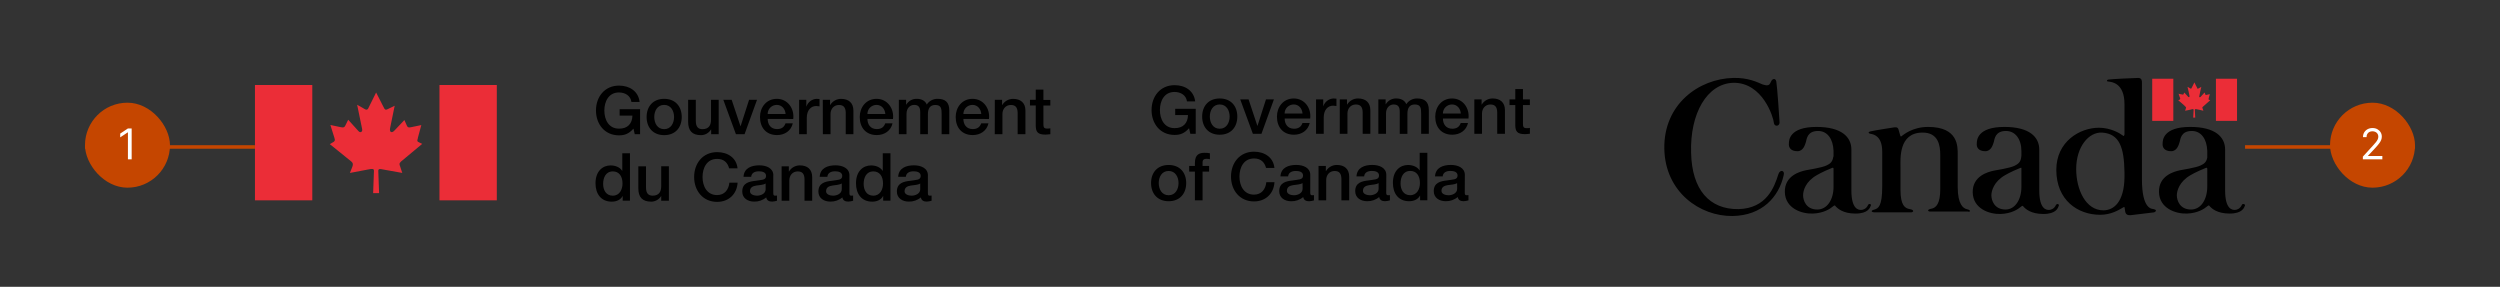 <svg width="706" height="81" viewBox="0 0 706 81" fill="none" xmlns="http://www.w3.org/2000/svg">
<rect x="0" y="0" width="706" height="81" fill="#333333" stroke="none"/>
<g clip-path="url(#clip0_6539_525)">
<path d="M72 24H88.193V56.583H72V24ZM124.105 24H140.299V56.583H124.105V24ZM103.903 30.781L106.215 26.128L108.51 30.611C108.796 31.085 109.029 31.046 109.486 30.82L111.459 29.855L110.176 36.115C109.908 37.344 110.615 37.705 111.385 36.871L114.198 33.9L114.945 35.581C115.196 36.089 115.574 36.015 116.075 35.924L118.98 35.32L118.004 38.947V39.025C117.89 39.499 117.662 39.894 118.198 40.124L119.231 40.633L113.218 45.641C112.607 46.262 112.818 46.453 113.046 47.153L113.6 48.834L108.013 47.834C107.323 47.665 106.844 47.665 106.826 48.212L107.055 54.546H105.376L105.604 48.23C105.604 47.609 105.125 47.626 103.996 47.856L98.813 48.838L99.481 47.157C99.71 46.514 99.771 46.08 99.253 45.645L93.147 40.706L94.277 40.024C94.602 39.777 94.62 39.516 94.448 38.965L93.301 35.294L96.246 35.915C97.068 36.106 97.297 35.915 97.508 35.481L98.33 33.817L101.24 37.032C101.754 37.635 102.484 37.24 102.255 36.371L100.857 29.586L103.02 30.816C103.363 31.024 103.727 31.08 103.938 30.685" fill="#EB2D37"/>
<path d="M180.778 37.9H179.253L178.892 36.323C177.618 37.752 176.461 38.222 174.804 38.222C170.738 38.222 168.303 35.029 168.303 31.198C168.303 27.366 170.743 24.174 174.809 24.174C177.776 24.174 180.264 25.738 180.624 28.778H178.308C178.079 27.015 176.523 26.111 174.791 26.111C171.881 26.111 170.668 28.648 170.668 31.219C170.668 33.791 171.886 36.328 174.791 36.328C177.222 36.367 178.554 34.92 178.593 32.649H174.985V30.841H180.76V37.9H180.778ZM187.56 36.475C185.622 36.475 184.765 34.738 184.765 33.039C184.765 31.341 185.622 29.621 187.56 29.621C189.499 29.621 190.356 31.358 190.356 33.039C190.356 34.721 189.499 36.475 187.56 36.475ZM187.56 38.165C190.716 38.165 192.523 36.024 192.523 33.039C192.523 30.055 190.716 27.91 187.56 27.91C184.404 27.91 182.602 30.081 182.602 33.039C182.602 35.998 184.409 38.165 187.56 38.165ZM202.958 37.9H200.831V36.554H200.791C200.505 37.038 200.097 37.441 199.608 37.724C199.118 38.007 198.563 38.16 197.996 38.17C195.429 38.17 194.33 36.892 194.33 34.356V28.192H196.497V34.147C196.497 35.859 197.2 36.475 198.378 36.475C200.185 36.475 200.791 35.333 200.791 33.826V28.179H202.958V37.9ZM204.268 28.192H206.624L209.112 35.65H209.143L211.538 28.192H213.78L210.264 37.9H207.824L204.268 28.192ZM216.791 32.193C216.786 31.855 216.85 31.52 216.978 31.207C217.106 30.894 217.296 30.609 217.537 30.37C217.777 30.131 218.064 29.941 218.38 29.812C218.696 29.684 219.034 29.619 219.376 29.621C220.84 29.621 221.771 30.841 221.846 32.193H216.791ZM224.013 33.6C224.378 30.689 222.475 27.91 219.376 27.91C216.448 27.91 214.624 30.277 214.624 33.035C214.624 36.019 216.352 38.144 219.433 38.144C221.578 38.144 223.389 36.962 223.881 34.838H221.829C221.451 35.911 220.69 36.454 219.433 36.454C217.626 36.454 216.796 35.103 216.796 33.578L224.013 33.6ZM225.67 28.192H227.705V30.081H227.741C227.939 29.474 228.319 28.94 228.832 28.552C229.345 28.164 229.966 27.94 230.611 27.91C230.885 27.907 231.158 27.926 231.429 27.966V30.034C231.12 29.983 230.809 29.951 230.497 29.938C229.015 29.938 227.837 31.119 227.837 33.261V37.9H225.67V28.192ZM232.356 28.192H234.409V29.621L234.448 29.66C234.76 29.127 235.209 28.686 235.749 28.38C236.29 28.075 236.903 27.917 237.525 27.922C239.657 27.922 241.002 29.047 241.002 31.228V37.9H238.835V31.819C238.8 30.299 238.189 29.647 236.914 29.647C235.468 29.647 234.541 30.772 234.541 32.201V37.9H232.374L232.356 28.192ZM244.958 32.193C244.954 31.855 245.017 31.52 245.145 31.207C245.273 30.894 245.463 30.609 245.704 30.37C245.944 30.131 246.231 29.941 246.547 29.812C246.863 29.684 247.201 29.619 247.543 29.621C249.007 29.621 249.938 30.841 250.013 32.193H244.958ZM252.18 33.6C252.541 30.689 250.642 27.91 247.543 27.91C244.615 27.91 242.791 30.277 242.791 33.035C242.791 36.019 244.523 38.144 247.6 38.144C249.749 38.144 251.556 36.962 252.048 34.838H249.996C249.613 35.911 248.853 36.454 247.6 36.454C245.793 36.454 244.963 35.103 244.963 33.578L252.18 33.6ZM253.833 28.192H255.886V29.543H255.943C256.244 29.021 256.686 28.592 257.219 28.304C257.752 28.015 258.356 27.879 258.963 27.91C260.163 27.91 261.283 28.418 261.719 29.525C262.047 29.017 262.503 28.601 263.043 28.318C263.582 28.035 264.185 27.894 264.796 27.91C266.866 27.91 268.083 28.813 268.083 31.176V37.9H265.916V32.253C265.916 30.711 265.82 29.647 264.132 29.647C262.668 29.647 262.04 30.607 262.04 32.253V37.9H259.872V31.667C259.872 30.333 259.433 29.621 258.145 29.621C257.024 29.621 256 30.524 256 32.136V37.9H253.833V28.192ZM272.062 32.193C272.057 31.856 272.12 31.521 272.248 31.209C272.375 30.897 272.564 30.612 272.804 30.373C273.044 30.134 273.329 29.944 273.644 29.815C273.959 29.686 274.297 29.62 274.637 29.621C276.101 29.621 277.033 30.841 277.108 32.193H272.062ZM279.283 33.6C279.644 30.689 277.741 27.91 274.637 27.91C271.71 27.91 269.886 30.277 269.886 33.035C269.886 36.019 271.613 38.144 274.694 38.144C276.84 38.144 278.651 36.962 279.143 34.838H277.09C276.712 35.911 275.952 36.454 274.694 36.454C272.888 36.454 272.057 35.103 272.057 33.578L279.283 33.6ZM280.936 28.192H282.989V29.621L283.029 29.66C283.34 29.127 283.789 28.686 284.329 28.38C284.87 28.075 285.483 27.917 286.105 27.922C288.237 27.922 289.582 29.047 289.582 31.228V37.9H287.385V31.819C287.349 30.299 286.738 29.647 285.464 29.647C284.018 29.647 283.086 30.772 283.086 32.201V37.9H280.919L280.936 28.192ZM290.857 28.192H292.492V25.303H294.659V28.213H296.615V29.812H294.659V34.977C294.659 35.846 294.734 36.31 295.705 36.31C296.012 36.323 296.319 36.298 296.62 36.237V37.9C296.145 37.935 295.688 38.013 295.213 38.013C292.954 38.013 292.536 37.144 292.497 35.533V29.79H290.862V28.192H290.857ZM170.325 51.935C170.325 50.198 171.046 48.404 173.081 48.404C174.752 48.404 175.798 49.681 175.798 51.822C175.798 53.512 174.98 55.258 173.042 55.258C171.103 55.258 170.325 53.603 170.325 51.935ZM177.89 43.273H175.736V48.234H175.697C175.033 47.166 173.661 46.714 172.431 46.714C170.281 46.714 168.171 48.252 168.171 51.766C168.171 54.676 169.675 56.948 172.769 56.948C174.004 56.948 175.24 56.479 175.811 55.371H175.846V56.674H177.899V43.273H177.89ZM188.875 56.687H186.725V55.332C186.439 55.816 186.031 56.219 185.542 56.502C185.052 56.785 184.497 56.939 183.93 56.948C181.363 56.948 180.264 55.671 180.264 53.134V46.974H182.431V52.925C182.431 54.637 183.134 55.254 184.312 55.254C186.119 55.254 186.725 54.111 186.725 52.604V46.957H188.892V56.687H188.875ZM205.903 47.539C205.503 45.997 204.497 44.872 202.519 44.872C199.609 44.872 198.396 47.409 198.396 49.98C198.396 52.552 199.613 55.089 202.519 55.089C204.629 55.089 205.785 53.534 205.978 51.579H208.299C208.11 54.789 205.811 57.009 202.523 57.009C198.457 57.009 196.022 53.816 196.022 49.985C196.022 46.154 198.453 42.961 202.523 42.961C205.6 42.961 207.996 44.651 208.281 47.544H205.903V47.539ZM216.224 53.416C216.224 54.767 214.743 55.258 213.793 55.258C213.033 55.258 211.798 54.976 211.798 54.02C211.798 52.895 212.633 52.556 213.556 52.404C214.479 52.252 215.552 52.252 216.215 51.822V53.421L216.224 53.416ZM218.391 49.507C218.391 47.461 216.378 46.688 214.435 46.688C212.268 46.688 210.123 47.422 209.969 49.92H212.136C212.233 48.868 213.09 48.377 214.303 48.377C215.182 48.377 216.338 48.586 216.338 49.681C216.338 50.94 214.949 50.771 213.393 51.053C211.569 51.258 209.613 51.653 209.613 54.094C209.613 55.992 211.209 56.931 212.976 56.931C214.219 56.965 215.43 56.544 216.378 55.749C216.549 56.618 217.178 56.931 218.053 56.931C218.517 56.907 218.976 56.826 219.42 56.687V55.223C219.244 55.25 219.066 55.261 218.888 55.258C218.488 55.258 218.374 55.054 218.374 54.524V49.529L218.391 49.507ZM220.725 46.974H222.769V48.404L222.809 48.443C223.12 47.91 223.569 47.468 224.11 47.163C224.65 46.858 225.263 46.7 225.886 46.705C228.018 46.705 229.363 47.83 229.363 50.011V56.687H227.196V50.58C227.16 49.059 226.549 48.408 225.275 48.408C223.829 48.408 222.901 49.533 222.901 50.962V56.687H220.734L220.725 46.974ZM237.714 53.416C237.714 54.767 236.233 55.258 235.279 55.258C234.519 55.258 233.283 54.976 233.283 54.02C233.283 52.895 234.119 52.556 235.042 52.404C235.965 52.252 237.033 52.235 237.714 51.8V53.399V53.416ZM239.881 49.507C239.881 47.461 237.868 46.688 235.947 46.688C233.78 46.688 231.631 47.422 231.481 49.92H233.648C233.745 48.868 234.598 48.377 235.815 48.377C236.694 48.377 237.846 48.586 237.846 49.681C237.846 50.94 236.457 50.771 234.901 51.053C233.077 51.258 231.116 51.653 231.116 54.094C231.116 55.992 232.716 56.931 234.479 56.931C235.722 56.965 236.934 56.544 237.881 55.749C238.053 56.618 238.681 56.931 239.556 56.931C240.02 56.908 240.48 56.826 240.923 56.687V55.223C240.747 55.25 240.569 55.261 240.391 55.258C239.991 55.258 239.877 55.054 239.877 54.524V49.529L239.881 49.507ZM243.894 51.935C243.894 50.198 244.615 48.404 246.651 48.404C248.321 48.404 249.367 49.681 249.367 51.822C249.367 53.512 248.549 55.258 246.611 55.258C244.672 55.258 243.894 53.603 243.894 51.935ZM251.459 43.278H249.292V48.234H249.253C248.589 47.166 247.222 46.714 245.987 46.714C243.837 46.714 241.732 48.252 241.732 51.766C241.732 54.676 243.235 56.948 246.33 56.948C247.565 56.948 248.8 56.479 249.371 55.371H249.411V56.674H251.464V43.273L251.459 43.278ZM259.877 53.416C259.877 54.767 258.396 55.258 257.446 55.258C256.686 55.258 255.451 54.976 255.451 54.02C255.451 52.895 256.286 52.556 257.209 52.404C258.132 52.252 259.204 52.252 259.868 51.822V53.421L259.877 53.416ZM262.044 49.507C262.044 47.461 260.031 46.688 258.11 46.688C255.943 46.688 253.793 47.422 253.644 49.92H255.811C255.908 48.868 256.76 48.377 257.978 48.377C258.857 48.377 260.009 48.586 260.009 49.681C260.009 50.94 258.62 50.771 257.064 51.053C255.24 51.258 253.279 51.653 253.279 54.094C253.279 55.992 254.879 56.931 256.642 56.931C257.884 56.965 259.096 56.544 260.044 55.749C260.215 56.618 260.844 56.931 261.714 56.931C262.179 56.908 262.638 56.826 263.081 56.687V55.223C262.905 55.25 262.727 55.261 262.549 55.258C262.149 55.258 262.035 55.054 262.035 54.524V49.529L262.044 49.507Z" fill="black"/>
<path d="M337.671 37.783H336.15L335.789 36.206C334.515 37.635 333.358 38.104 331.701 38.104C327.635 38.104 325.2 34.912 325.2 31.08C325.2 27.249 327.635 24.052 331.701 24.052C334.668 24.052 337.156 25.612 337.517 28.635H335.2C334.972 26.871 333.416 25.968 331.684 25.968C328.774 25.968 327.561 28.505 327.561 31.076C327.561 33.648 328.778 36.184 331.684 36.184C334.115 36.219 335.446 34.777 335.486 32.501H331.877V30.72H337.671V37.783ZM344.453 36.354C342.515 36.354 341.657 34.616 341.657 32.918C341.657 31.219 342.515 29.499 344.453 29.499C346.391 29.499 347.249 31.237 347.249 32.918C347.249 34.599 346.391 36.354 344.453 36.354ZM344.453 38.044C347.609 38.044 349.416 35.902 349.416 32.918C349.416 29.934 347.605 27.809 344.453 27.809C341.301 27.809 339.49 29.951 339.49 32.918C339.49 35.885 341.297 38.048 344.453 38.048V38.044ZM350.242 28.075H352.598L355.077 35.529H355.117L357.512 28.07H359.754L356.238 37.779H353.807L350.242 28.075ZM362.774 32.071C362.769 31.733 362.833 31.398 362.961 31.085C363.089 30.772 363.279 30.488 363.519 30.248C363.76 30.009 364.047 29.819 364.363 29.691C364.678 29.562 365.017 29.497 365.358 29.499C366.822 29.499 367.754 30.72 367.829 32.071H362.774ZM369.996 33.483C370.356 30.572 368.457 27.809 365.358 27.809C362.431 27.809 360.607 30.177 360.607 32.935C360.607 35.919 362.339 38.044 365.416 38.044C367.565 38.044 369.372 36.862 369.864 34.738H367.824C367.442 35.811 366.686 36.354 365.429 36.354C363.622 36.354 362.791 35.003 362.791 33.478L369.996 33.483ZM371.649 28.075H373.684V29.951H373.723C373.926 29.349 374.309 28.821 374.821 28.439C375.334 28.056 375.952 27.837 376.594 27.809C376.867 27.807 377.141 27.826 377.411 27.866V29.934C377.103 29.883 376.792 29.851 376.479 29.838C374.998 29.838 373.82 31.02 373.82 33.161V37.783H371.649V28.075ZM378.339 28.075H380.391V29.504L380.431 29.543C380.742 29.01 381.191 28.568 381.732 28.263C382.272 27.958 382.885 27.8 383.508 27.805C385.635 27.805 386.985 28.93 386.985 31.111V37.783H384.818V31.68C384.778 30.16 384.172 29.508 382.897 29.508C381.451 29.508 380.519 30.633 380.519 32.062V37.783H378.352V28.075H378.339ZM389.249 28.075H391.301V29.425H391.358C391.662 28.907 392.105 28.482 392.638 28.196C393.171 27.911 393.773 27.777 394.378 27.809C395.574 27.809 396.699 28.318 397.134 29.425C397.463 28.917 397.919 28.502 398.458 28.218C398.997 27.935 399.601 27.794 400.211 27.809C402.282 27.809 403.499 28.713 403.499 31.076V37.783H401.332V32.11C401.332 30.568 401.235 29.504 399.547 29.504C398.084 29.504 397.455 30.464 397.455 32.11V37.8H395.288V31.55C395.288 30.216 394.849 29.504 393.561 29.504C392.44 29.504 391.411 30.407 391.411 32.019V37.783H389.244V28.075H389.249ZM407.477 32.071C407.472 31.733 407.536 31.398 407.664 31.085C407.792 30.772 407.982 30.488 408.223 30.248C408.463 30.009 408.75 29.819 409.066 29.691C409.382 29.562 409.72 29.497 410.062 29.499C411.526 29.499 412.457 30.72 412.532 32.071H407.477ZM414.699 33.483C415.06 30.572 413.161 27.809 410.062 27.809C407.134 27.809 405.31 30.177 405.31 32.935C405.31 35.919 407.038 38.044 410.119 38.044C412.268 38.044 414.075 36.862 414.567 34.738H412.515C412.136 35.811 411.376 36.354 410.119 36.354C408.312 36.354 407.482 35.003 407.482 33.478L414.699 33.483ZM416.352 28.075H418.405V29.504L418.444 29.543C418.755 29.01 419.204 28.568 419.745 28.263C420.286 27.958 420.898 27.8 421.521 27.805C423.649 27.805 424.998 28.93 424.998 31.111V37.783H422.813V31.68C422.774 30.16 422.167 29.508 420.893 29.508C419.446 29.508 418.515 30.633 418.515 32.062V37.783H416.352V28.075ZM426.286 28.075H427.917V25.16H430.084V28.07H432.04V29.669H430.084V34.859C430.084 35.728 430.158 36.193 431.13 36.193C431.437 36.205 431.744 36.179 432.044 36.115V37.77C431.569 37.805 431.112 37.883 430.638 37.883C428.374 37.883 427.956 37.014 427.917 35.403V29.669H426.286V28.075ZM330.022 55.136C328.084 55.136 327.227 53.399 327.227 51.7C327.227 50.002 328.088 48.282 330.022 48.282C331.956 48.282 332.818 50.02 332.818 51.7C332.818 53.382 331.969 55.136 330.022 55.136ZM330.022 56.826C333.178 56.826 334.98 54.685 334.98 51.7C334.98 48.716 333.183 46.588 330.022 46.588C326.862 46.588 325.06 48.729 325.06 51.696C325.06 54.663 326.871 56.826 330.022 56.826ZM335.824 46.853H337.438V46.049C337.438 43.569 338.756 43.156 340.154 43.156C340.665 43.137 341.176 43.18 341.675 43.287V44.959C341.346 44.875 341.008 44.837 340.668 44.846C340.079 44.846 339.605 45.054 339.605 45.858V46.853H341.451V48.451H339.605V56.579H337.438V48.451H335.824V46.853ZM357.53 47.417C357.13 45.876 356.123 44.75 354.145 44.75C351.235 44.75 350.022 47.287 350.022 49.859C350.022 52.43 351.24 54.967 354.145 54.967C356.255 54.967 357.416 53.408 357.605 51.453H359.912C359.723 54.663 357.424 56.883 354.136 56.883C350.071 56.883 347.635 53.69 347.635 49.859C347.635 46.028 350.071 42.835 354.136 42.835C357.213 42.835 359.609 44.525 359.895 47.417H357.521H357.53ZM367.851 53.299C367.851 54.65 366.369 55.141 365.416 55.141C364.655 55.141 363.42 54.858 363.42 53.903C363.42 52.778 364.255 52.439 365.178 52.287C366.101 52.135 367.174 52.135 367.838 51.705L367.851 53.299ZM370.018 49.39C370.018 47.344 368.005 46.575 366.062 46.575C363.895 46.575 361.745 47.309 361.596 49.807H363.763C363.868 48.76 364.747 48.282 365.947 48.282C366.827 48.282 367.983 48.49 367.983 49.585C367.983 50.845 366.594 50.675 365.038 50.958C363.213 51.162 361.257 51.557 361.257 53.998C361.257 55.897 362.853 56.835 364.62 56.835C365.863 56.869 367.074 56.448 368.022 55.653C368.194 56.522 368.822 56.835 369.693 56.835C370.157 56.812 370.616 56.73 371.06 56.592V55.102C370.884 55.128 370.706 55.14 370.528 55.136C370.128 55.136 370.013 54.932 370.013 54.402L370.018 49.39ZM372.352 46.853H374.418V48.282L374.457 48.321C374.769 47.788 375.218 47.346 375.758 47.041C376.299 46.736 376.912 46.578 377.534 46.584C379.662 46.584 381.011 47.709 381.011 49.889V56.579H378.813V50.462C378.774 48.942 378.167 48.291 376.893 48.291C375.446 48.291 374.515 49.416 374.515 50.845V56.579H372.352V46.853ZM389.323 53.299C389.323 54.65 387.842 55.141 386.893 55.141C386.132 55.141 384.897 54.858 384.897 53.903C384.897 52.778 385.732 52.439 386.655 52.287C387.578 52.135 388.651 52.135 389.315 51.705L389.323 53.299ZM391.49 49.39C391.49 47.344 389.477 46.575 387.534 46.575C385.367 46.575 383.222 47.309 383.068 49.807H385.235C385.332 48.755 386.185 48.269 387.402 48.269C388.282 48.269 389.438 48.477 389.438 49.572C389.438 50.832 388.049 50.662 386.493 50.945C384.668 51.149 382.712 51.544 382.712 53.985C382.712 55.884 384.308 56.822 386.075 56.822C387.318 56.856 388.529 56.435 389.477 55.64C389.649 56.509 390.277 56.822 391.147 56.822C391.612 56.799 392.071 56.717 392.515 56.579V55.102C392.339 55.128 392.161 55.14 391.983 55.136C391.583 55.136 391.468 54.932 391.468 54.402L391.49 49.39ZM395.517 51.8C395.517 50.063 396.238 48.269 398.273 48.269C399.943 48.269 400.989 49.546 400.989 51.688C400.989 53.377 400.172 55.123 398.233 55.123C396.295 55.123 395.517 53.486 395.517 51.8ZM403.086 43.156H400.919V48.112H400.879C400.216 47.044 398.844 46.592 397.609 46.592C395.46 46.592 393.354 48.13 393.354 51.644C393.354 54.554 394.853 56.826 397.952 56.826C399.187 56.826 400.422 56.357 400.994 55.249H401.033V56.553H403.086V43.156ZM411.504 53.299C411.504 54.65 410.022 55.141 409.068 55.141C408.308 55.141 407.073 54.858 407.073 53.903C407.073 52.778 407.908 52.439 408.831 52.287C409.754 52.135 410.827 52.135 411.49 51.705L411.504 53.299ZM413.671 49.39C413.671 47.344 411.657 46.575 409.715 46.575C407.547 46.575 405.398 47.309 405.249 49.807H407.416C407.512 48.755 408.365 48.269 409.583 48.269C410.462 48.269 411.618 48.477 411.618 49.572C411.618 50.832 410.229 50.662 408.673 50.945C406.849 51.149 404.893 51.544 404.893 53.985C404.893 55.884 406.488 56.822 408.255 56.822C409.498 56.856 410.71 56.436 411.657 55.64C411.829 56.509 412.457 56.822 413.328 56.822C413.792 56.799 414.251 56.717 414.695 56.579V55.102C414.519 55.128 414.341 55.14 414.163 55.136C413.763 55.136 413.649 54.932 413.649 54.402L413.671 49.39Z" fill="black"/>
</g>
<path d="M625.777 22.239H631.736V34.131H625.777V22.239ZM615.464 28.185L615.12 28.3C615.12 28.3 617.182 30.015 617.182 30.129C617.297 30.244 617.412 30.244 617.297 30.587C617.182 30.93 617.068 31.273 617.068 31.273C617.068 31.273 618.901 30.93 619.131 30.815C619.36 30.815 619.474 30.815 619.474 31.044C619.474 31.273 619.36 33.217 619.36 33.217H619.933C619.933 33.217 619.818 31.158 619.818 31.044C619.818 30.815 619.933 30.815 620.162 30.815C620.391 30.815 622.225 31.273 622.225 31.273C622.225 31.273 622.11 30.815 621.995 30.587C621.881 30.244 621.995 30.244 622.11 30.129C622.225 30.015 624.173 28.3 624.173 28.3L623.829 28.185C623.6 28.071 623.714 27.957 623.714 27.842C623.714 27.728 624.058 26.584 624.058 26.584C624.058 26.584 623.141 26.813 623.027 26.813C622.912 26.813 622.798 26.813 622.798 26.699C622.798 26.584 622.568 26.127 622.568 26.127C622.568 26.127 621.537 27.27 621.422 27.385C621.193 27.613 620.964 27.385 621.079 27.156C621.079 26.927 621.652 24.526 621.652 24.526C621.652 24.526 621.079 24.869 620.849 24.983C620.62 25.098 620.506 25.098 620.506 24.869C620.391 24.64 619.704 23.383 619.704 23.268C619.704 23.268 619.016 24.64 618.901 24.869C618.787 25.098 618.672 25.098 618.558 24.983C618.328 24.869 617.755 24.526 617.755 24.526C617.755 24.526 618.328 26.927 618.328 27.156C618.328 27.385 618.214 27.499 617.985 27.385L616.839 26.127C616.839 26.127 616.724 26.47 616.609 26.584C616.609 26.699 616.495 26.813 616.38 26.699C616.151 26.699 615.234 26.47 615.234 26.47C615.234 26.47 615.578 27.613 615.693 27.728C615.693 27.842 615.693 28.071 615.464 28.185ZM607.786 22.239H613.745V34.131H607.786V22.239Z" fill="#EB2D37"/>
<path d="M633.072 57.911C632.614 58.94 631.697 59.283 631.124 59.283C630.436 59.283 628.374 59.169 628.374 53.795C628.374 53.795 628.374 42.932 628.374 42.246C628.374 38.701 625.623 35.843 618.519 35.843C610.841 35.843 610.726 39.616 610.726 40.531C610.612 41.56 611.185 42.703 613.133 42.703C614.852 42.703 615.31 40.759 615.539 40.073C615.768 39.273 615.883 36.986 618.977 36.986C621.613 36.986 623.217 39.273 623.332 42.589C623.332 43.161 623.332 43.504 623.332 43.847C623.332 44.075 623.332 44.19 623.332 44.419V44.533C623.102 45.676 622.529 46.248 621.498 46.705C620.123 47.392 616.112 47.963 615.654 48.078C614.049 48.421 609.58 49.564 609.695 54.252C609.809 58.826 614.393 60.427 617.602 60.312C620.696 60.198 622.529 58.94 623.332 58.254C623.79 57.911 623.79 57.911 624.134 58.369C624.592 58.826 626.082 60.312 629.634 60.312C633.301 60.312 633.76 58.597 633.989 58.026C634.103 57.683 633.301 57.34 633.072 57.911ZM618.748 59.169C615.539 59.169 614.737 56.539 614.737 55.167C614.737 53.909 615.425 51.279 618.633 49.45C618.633 49.45 620.123 48.535 622.988 47.392C623.102 47.392 623.217 47.392 623.217 47.392C623.217 47.392 623.332 47.506 623.332 47.62V47.734V47.849V52.651C623.332 56.425 621.498 59.169 618.748 59.169ZM608.205 59.055C607.747 58.94 604.882 59.283 604.882 50.593C604.882 41.903 604.882 23.265 604.882 23.265C604.882 22.922 604.882 22.007 603.85 22.007C602.819 22.007 595.943 22.35 595.485 22.464C595.027 22.464 594.683 23.036 595.485 23.036C596.287 23.15 599.954 23.379 599.954 29.439C599.954 32.412 599.954 35.385 599.954 37.558C599.954 37.672 599.954 37.786 599.954 37.786C599.954 38.015 599.954 38.13 599.84 38.244C599.84 38.244 599.84 38.244 599.84 38.358C599.725 38.472 599.61 38.358 599.267 38.13C598.694 37.672 596.058 36.071 592.735 36.071C587.349 36.071 580.702 39.959 580.702 47.963C580.702 56.539 586.776 60.656 593.079 60.656C596.173 60.656 598.35 59.283 599.152 58.826C600.069 58.254 599.954 58.369 600.069 59.169C600.183 59.741 600.069 60.884 601.673 60.77C603.392 60.541 607.518 60.084 608.32 59.969C609.122 59.626 608.893 59.169 608.205 59.055ZM593.995 59.398C588.953 59.398 586.317 53.452 586.317 47.734C586.317 41.446 589.87 37.215 593.652 37.443C598.579 37.786 599.84 41.674 599.954 48.649C599.954 49.107 599.954 49.564 599.954 50.136C599.84 56.996 596.975 59.398 593.995 59.398ZM580.588 57.911C580.129 58.94 579.213 59.283 578.64 59.283C577.952 59.283 575.889 59.169 575.889 53.795C575.889 53.795 575.889 42.932 575.889 42.246C575.889 38.701 573.139 35.843 566.034 35.843C558.356 35.843 558.242 39.616 558.242 40.531C558.127 41.56 558.7 42.703 560.648 42.703C562.367 42.703 562.826 40.759 563.055 40.073C563.284 39.273 563.399 36.986 566.493 36.986C569.128 36.986 570.847 39.273 570.847 42.703V42.818C570.847 42.932 570.847 43.046 570.847 43.046V43.389C570.847 43.504 570.847 43.732 570.847 43.847C570.733 45.562 570.274 46.134 568.899 46.82C567.524 47.506 563.513 48.078 563.055 48.192C561.45 48.535 556.981 49.678 557.096 54.367C557.21 58.94 561.794 60.541 565.003 60.427C568.097 60.312 569.93 59.055 570.733 58.369C571.191 58.026 571.191 58.026 571.535 58.483C571.993 58.94 573.483 60.427 577.035 60.427C580.702 60.427 581.161 58.712 581.39 58.14C581.619 57.683 580.932 57.34 580.588 57.911ZM566.378 59.169C563.169 59.169 562.367 56.539 562.367 55.167C562.367 53.909 563.055 51.279 566.263 49.45C566.263 49.45 567.753 48.535 570.618 47.392C570.733 47.392 570.847 47.392 570.847 47.392V47.506C570.847 47.62 570.847 47.734 570.847 47.963V47.849C570.847 47.849 570.847 47.849 570.847 47.963V52.766C570.847 56.425 569.014 59.169 566.378 59.169ZM555.377 59.055C554.46 58.826 552.856 57.797 552.856 52.766V43.618C552.856 41.446 553.085 35.843 544.49 35.843C540.021 35.843 537.5 38.13 537.271 38.244C536.927 38.587 536.698 38.701 536.583 38.13C536.469 37.672 536.24 36.986 536.125 36.529C536.01 36.186 535.781 35.843 534.979 35.957C534.177 36.071 529.135 36.872 528.218 37.1C527.416 37.329 527.645 37.672 528.218 37.786C528.791 37.901 531.541 38.13 531.541 42.818C531.541 47.506 531.541 52.651 531.541 52.651C531.541 58.369 530.395 58.826 529.364 59.169C527.989 59.512 528.676 59.969 529.249 59.969C529.249 59.969 539.448 59.969 539.677 59.969C540.365 59.969 540.709 59.283 539.334 59.055C537.959 58.826 536.698 58.026 536.698 53.566C536.698 53.109 536.698 48.192 536.698 47.277C536.698 44.876 536.125 37.558 542.772 37.443C547.47 37.329 547.928 41.217 547.928 43.732V53.452C547.928 57.454 546.782 58.712 545.407 58.94C544.147 59.169 544.376 59.741 545.063 59.741C545.293 59.741 555.721 59.741 555.721 59.741C556.294 59.969 556.867 59.398 555.377 59.055ZM527.53 57.911C527.072 58.94 526.155 59.283 525.582 59.283C524.895 59.283 522.832 59.169 522.832 53.795C522.832 53.795 522.832 42.932 522.832 42.246C522.832 38.701 520.082 35.843 512.977 35.843C505.299 35.843 505.184 39.616 505.184 40.531C505.07 41.56 505.643 42.703 507.591 42.703C509.31 42.703 509.768 40.759 509.997 40.073C510.227 39.273 510.341 36.986 513.435 36.986C516.071 36.986 517.675 39.273 517.79 42.589C517.79 43.161 517.79 43.504 517.79 43.847C517.79 44.075 517.79 44.304 517.675 44.419V44.533C517.446 45.676 516.873 46.248 515.842 46.705C514.467 47.392 510.456 47.963 509.997 48.078C508.393 48.421 503.924 49.564 504.039 54.252C504.153 58.826 508.737 60.427 511.946 60.312C515.04 60.198 516.873 58.94 517.675 58.254C518.134 57.911 518.134 57.911 518.477 58.369C518.936 58.826 520.426 60.312 523.978 60.312C527.645 60.312 528.103 58.597 528.333 58.026C528.562 57.683 527.76 57.34 527.53 57.911ZM513.206 59.169C509.997 59.169 509.195 56.539 509.195 55.167C509.195 53.795 509.883 51.279 513.091 49.45C513.091 49.45 514.581 48.535 517.446 47.392C517.561 47.392 517.675 47.392 517.675 47.392C517.675 47.392 517.79 47.506 517.79 47.62C517.79 47.62 517.79 47.734 517.79 47.849V47.963V52.766C517.79 56.425 515.956 59.169 513.206 59.169ZM502.205 49.221C501.059 52.88 498.882 58.826 490.975 59.055C482.724 59.169 477.796 53.566 477.567 43.161C477.223 32.069 482.036 23.608 489.485 23.379C497.85 23.265 500.83 33.213 500.944 34.699C501.059 35.843 502.549 35.728 502.549 34.585C502.549 34.013 501.861 24.179 501.632 23.036C501.403 21.892 500.486 22.35 500.257 22.807C500.142 23.15 500.371 22.464 499.913 23.493C499.455 24.522 498.194 23.951 497.736 23.836C496.361 23.265 493.725 21.892 489.485 22.007C479.744 22.235 469.775 29.439 470.004 42.017C470.233 54.252 480.088 61.113 489.256 60.999C497.621 60.884 502.32 55.624 503.695 49.564C504.153 48.078 502.663 47.734 502.205 49.221Z" fill="black"/>
<g clip-path="url(#clip1_6539_525)">
<rect x="24" y="41" width="48" height="1" fill="#C54600"/>
<g clip-path="url(#clip2_6539_525)">
<rect x="24" y="29" width="24" height="24" rx="12" fill="#C54600"/>
<path d="M37.182 36.273V45H36.126V37.381H36.075L33.944 38.795V37.722L36.126 36.273H37.182Z" fill="white"/>
</g>
</g>
<g clip-path="url(#clip3_6539_525)">
<rect x="634" y="41" width="48" height="1" fill="#C54600"/>
<g clip-path="url(#clip4_6539_525)">
<rect x="658" y="29" width="24" height="24" rx="12" fill="#C54600"/>
<path d="M667.271 45V44.233L670.151 41.08C670.489 40.71 670.768 40.389 670.987 40.117C671.205 39.841 671.367 39.582 671.472 39.341C671.58 39.097 671.634 38.841 671.634 38.574C671.634 38.267 671.56 38.001 671.413 37.777C671.268 37.553 671.069 37.379 670.816 37.257C670.563 37.135 670.279 37.074 669.964 37.074C669.629 37.074 669.336 37.144 669.086 37.283C668.839 37.419 668.647 37.611 668.511 37.858C668.377 38.105 668.31 38.395 668.31 38.727H667.305C667.305 38.216 667.423 37.767 667.658 37.381C667.894 36.994 668.215 36.693 668.621 36.477C669.031 36.261 669.489 36.153 669.998 36.153C670.509 36.153 670.962 36.261 671.357 36.477C671.752 36.693 672.062 36.984 672.286 37.351C672.511 37.717 672.623 38.125 672.623 38.574C672.623 38.895 672.565 39.209 672.448 39.516C672.335 39.82 672.136 40.159 671.852 40.534C671.57 40.906 671.18 41.361 670.68 41.898L668.719 43.994V44.062H672.776V45H667.271Z" fill="white"/>
</g>
</g>
<defs>
<clipPath id="clip0_6539_525">
<rect width="360" height="33" fill="white" transform="translate(72 24)"/>
</clipPath>
<clipPath id="clip1_6539_525">
<rect width="48" height="24" fill="white" transform="translate(24 29)"/>
</clipPath>
<clipPath id="clip2_6539_525">
<rect x="24" y="29" width="24" height="24" rx="12" fill="white"/>
</clipPath>
<clipPath id="clip3_6539_525">
<rect width="48" height="24" fill="white" transform="translate(634 29)"/>
</clipPath>
<clipPath id="clip4_6539_525">
<rect x="658" y="29" width="24" height="24" rx="12" fill="white"/>
</clipPath>
</defs>
</svg>
